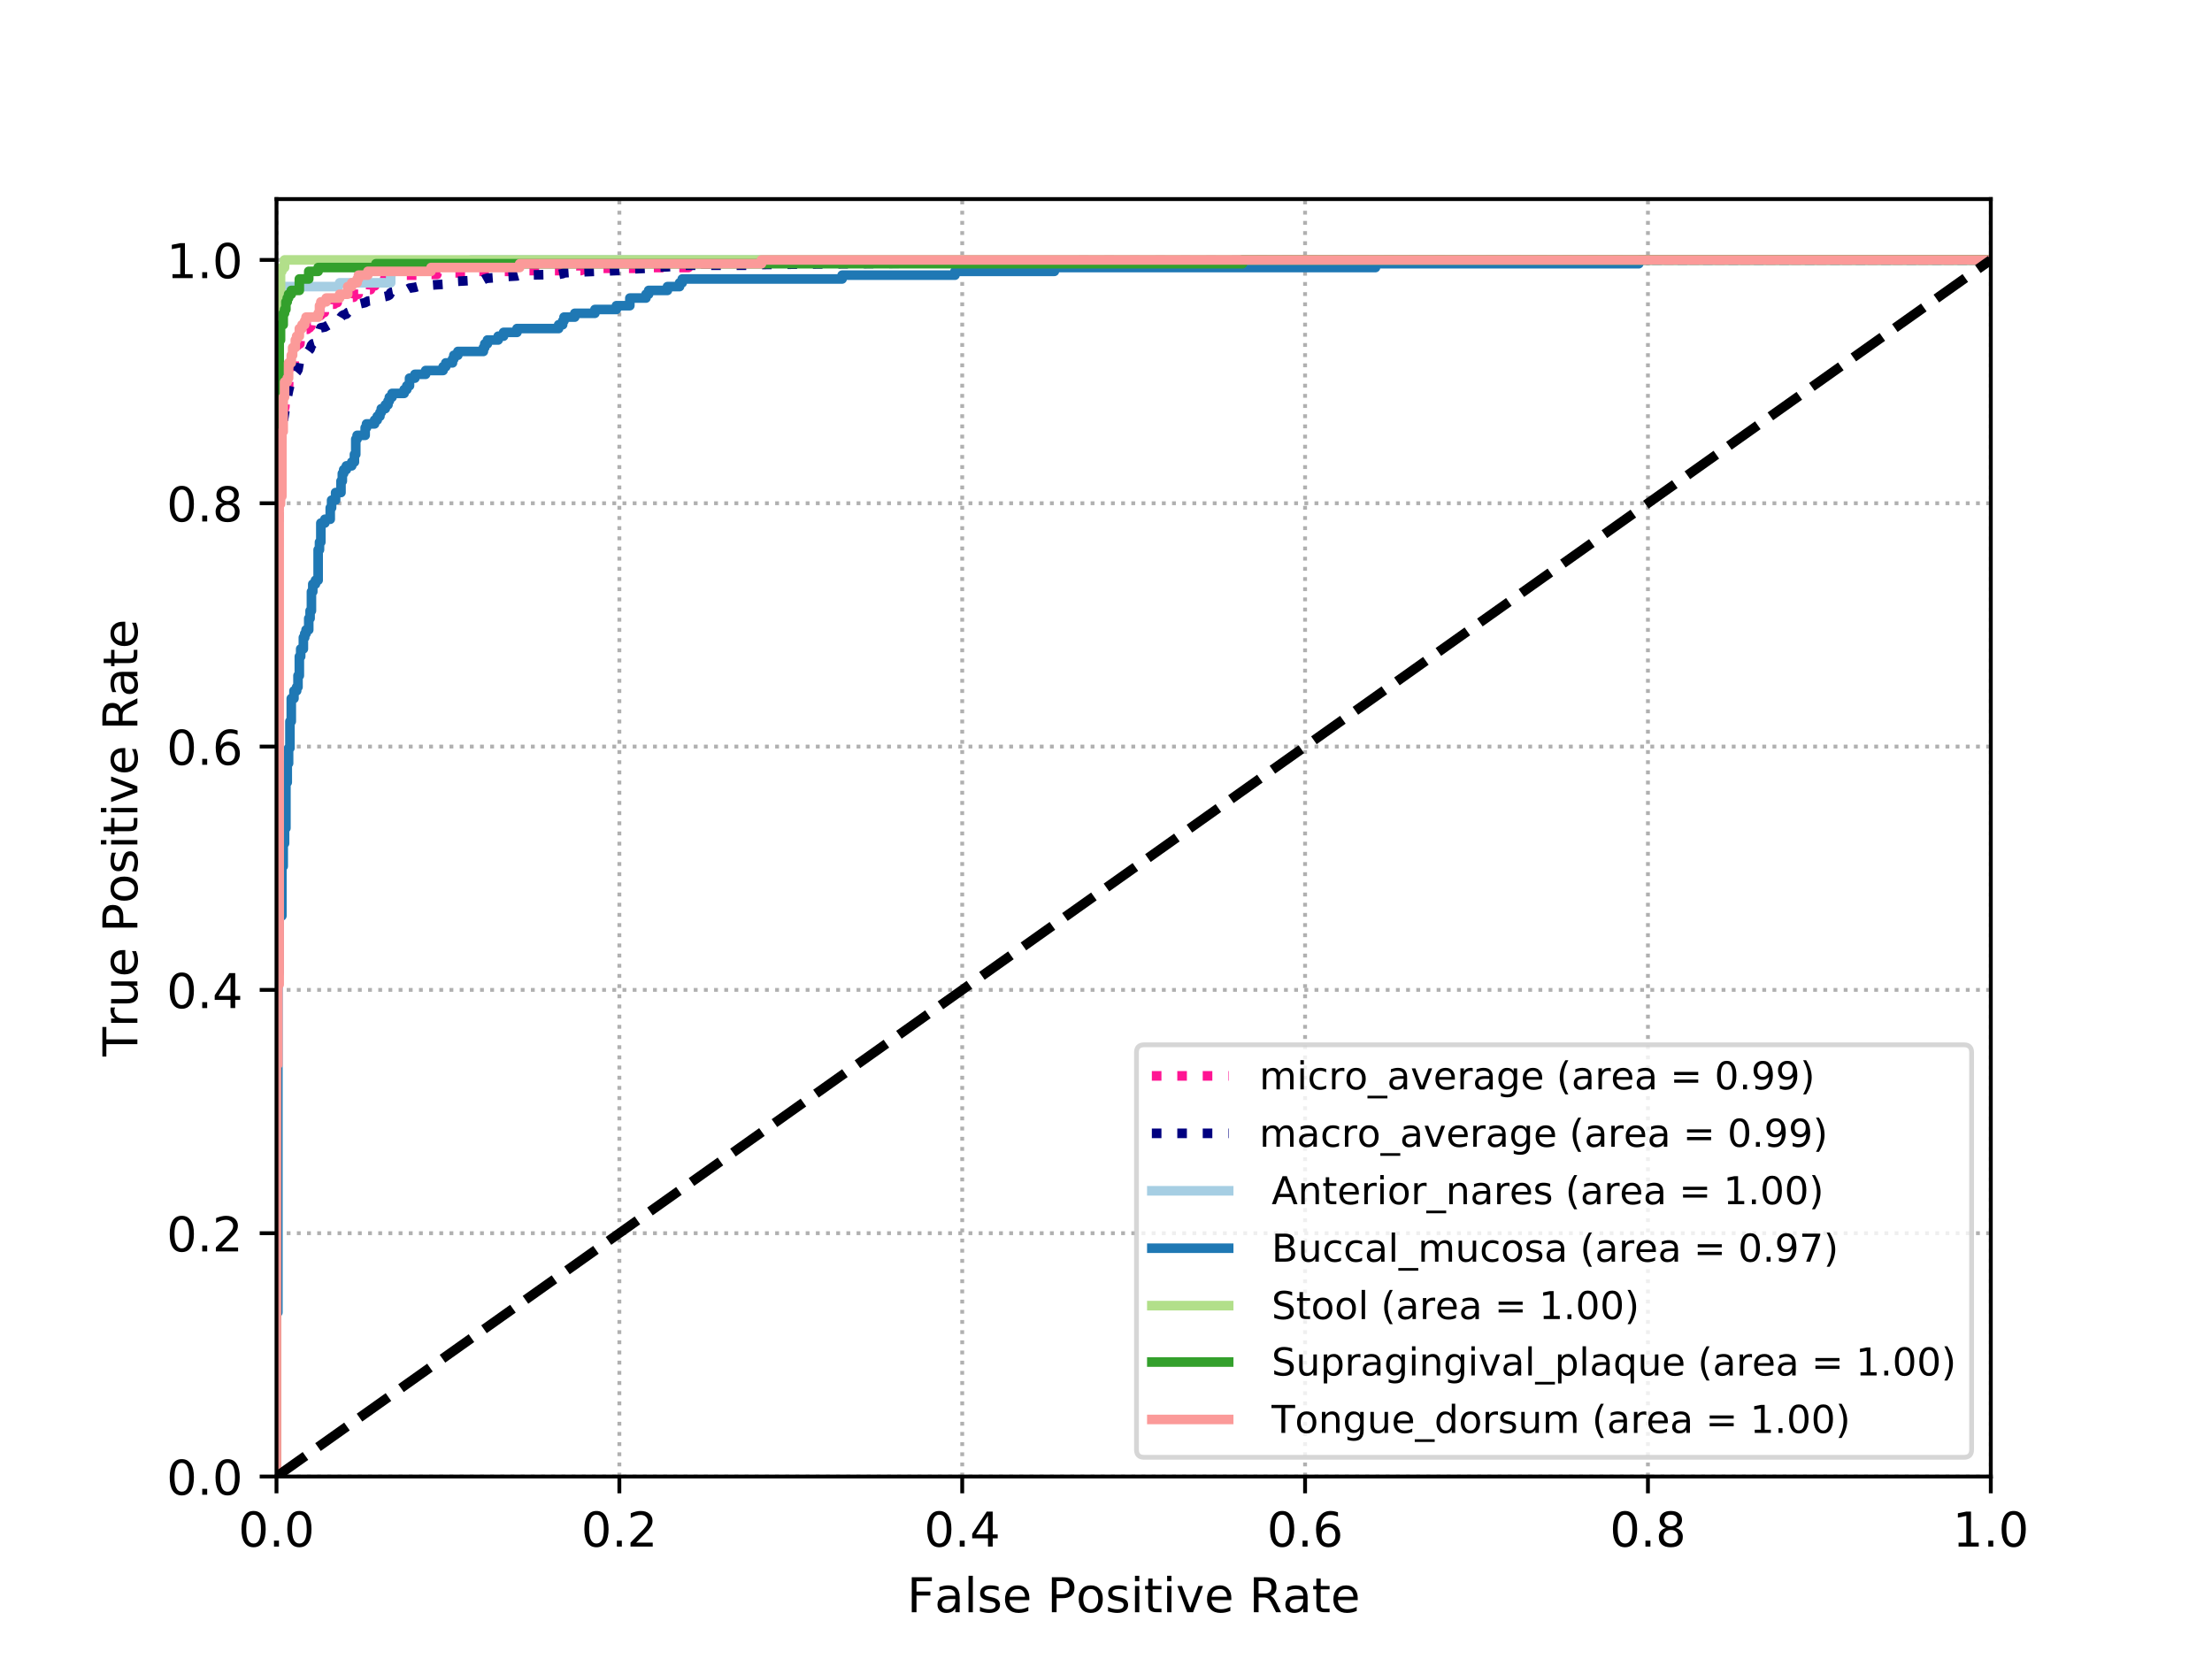 <?xml version="1.0" encoding="utf-8" standalone="no"?>
<!DOCTYPE svg PUBLIC "-//W3C//DTD SVG 1.1//EN"
  "http://www.w3.org/Graphics/SVG/1.1/DTD/svg11.dtd">
<!-- Created with matplotlib (https://matplotlib.org/) -->
<svg height="345.6pt" version="1.1" viewBox="0 0 460.8 345.6" width="460.8pt" xmlns="http://www.w3.org/2000/svg" xmlns:xlink="http://www.w3.org/1999/xlink">
 <defs>
  <style type="text/css">
*{stroke-linecap:butt;stroke-linejoin:round;}
  </style>
 </defs>
 <g id="figure_1">
  <g id="patch_1">
   <path d="M 0 345.6 
L 460.8 345.6 
L 460.8 0 
L 0 0 
z
" style="fill:#ffffff;"/>
  </g>
  <g id="axes_1">
   <g id="patch_2">
    <path d="M 57.6 307.584 
L 414.72 307.584 
L 414.72 41.472 
L 57.6 41.472 
z
" style="fill:#ffffff;"/>
   </g>
   <g id="matplotlib.axis_1">
    <g id="xtick_1">
     <g id="line2d_1">
      <path clip-path="url(#p0290d03930)" d="M 57.6 307.584 
L 57.6 41.472 
" style="fill:none;stroke:#b0b0b0;stroke-dasharray:0.8,1.32;stroke-dashoffset:0;stroke-width:0.8;"/>
     </g>
     <g id="line2d_2">
      <defs>
       <path d="M 0 0 
L 0 3.5 
" id="m1c16e798f4" style="stroke:#000000;stroke-width:0.8;"/>
      </defs>
      <g>
       <use style="stroke:#000000;stroke-width:0.8;" x="57.6" xlink:href="#m1c16e798f4" y="307.584"/>
      </g>
     </g>
     <g id="text_1">
      <!-- 0.0 -->
      <defs>
       <path d="M 31.781 66.406 
Q 24.172 66.406 20.328 58.906 
Q 16.5 51.422 16.5 36.375 
Q 16.5 21.391 20.328 13.891 
Q 24.172 6.391 31.781 6.391 
Q 39.453 6.391 43.281 13.891 
Q 47.125 21.391 47.125 36.375 
Q 47.125 51.422 43.281 58.906 
Q 39.453 66.406 31.781 66.406 
z
M 31.781 74.219 
Q 44.047 74.219 50.516 64.516 
Q 56.984 54.828 56.984 36.375 
Q 56.984 17.969 50.516 8.266 
Q 44.047 -1.422 31.781 -1.422 
Q 19.531 -1.422 13.062 8.266 
Q 6.594 17.969 6.594 36.375 
Q 6.594 54.828 13.062 64.516 
Q 19.531 74.219 31.781 74.219 
z
" id="DejaVuSans-48"/>
       <path d="M 10.688 12.406 
L 21 12.406 
L 21 0 
L 10.688 0 
z
" id="DejaVuSans-46"/>
      </defs>
      <g transform="translate(49.648 322.182)scale(0.1 -0.1)">
       <use xlink:href="#DejaVuSans-48"/>
       <use x="63.623" xlink:href="#DejaVuSans-46"/>
       <use x="95.41" xlink:href="#DejaVuSans-48"/>
      </g>
     </g>
    </g>
    <g id="xtick_2">
     <g id="line2d_3">
      <path clip-path="url(#p0290d03930)" d="M 129.024 307.584 
L 129.024 41.472 
" style="fill:none;stroke:#b0b0b0;stroke-dasharray:0.8,1.32;stroke-dashoffset:0;stroke-width:0.8;"/>
     </g>
     <g id="line2d_4">
      <g>
       <use style="stroke:#000000;stroke-width:0.8;" x="129.024" xlink:href="#m1c16e798f4" y="307.584"/>
      </g>
     </g>
     <g id="text_2">
      <!-- 0.2 -->
      <defs>
       <path d="M 19.188 8.297 
L 53.609 8.297 
L 53.609 0 
L 7.328 0 
L 7.328 8.297 
Q 12.938 14.109 22.625 23.891 
Q 32.328 33.688 34.812 36.531 
Q 39.547 41.844 41.422 45.531 
Q 43.312 49.219 43.312 52.781 
Q 43.312 58.594 39.234 62.25 
Q 35.156 65.922 28.609 65.922 
Q 23.969 65.922 18.812 64.312 
Q 13.672 62.703 7.812 59.422 
L 7.812 69.391 
Q 13.766 71.781 18.938 73 
Q 24.125 74.219 28.422 74.219 
Q 39.75 74.219 46.484 68.547 
Q 53.219 62.891 53.219 53.422 
Q 53.219 48.922 51.531 44.891 
Q 49.859 40.875 45.406 35.406 
Q 44.188 33.984 37.641 27.219 
Q 31.109 20.453 19.188 8.297 
z
" id="DejaVuSans-50"/>
      </defs>
      <g transform="translate(121.072 322.182)scale(0.1 -0.1)">
       <use xlink:href="#DejaVuSans-48"/>
       <use x="63.623" xlink:href="#DejaVuSans-46"/>
       <use x="95.41" xlink:href="#DejaVuSans-50"/>
      </g>
     </g>
    </g>
    <g id="xtick_3">
     <g id="line2d_5">
      <path clip-path="url(#p0290d03930)" d="M 200.448 307.584 
L 200.448 41.472 
" style="fill:none;stroke:#b0b0b0;stroke-dasharray:0.8,1.32;stroke-dashoffset:0;stroke-width:0.8;"/>
     </g>
     <g id="line2d_6">
      <g>
       <use style="stroke:#000000;stroke-width:0.8;" x="200.448" xlink:href="#m1c16e798f4" y="307.584"/>
      </g>
     </g>
     <g id="text_3">
      <!-- 0.4 -->
      <defs>
       <path d="M 37.797 64.312 
L 12.891 25.391 
L 37.797 25.391 
z
M 35.203 72.906 
L 47.609 72.906 
L 47.609 25.391 
L 58.016 25.391 
L 58.016 17.188 
L 47.609 17.188 
L 47.609 0 
L 37.797 0 
L 37.797 17.188 
L 4.891 17.188 
L 4.891 26.703 
z
" id="DejaVuSans-52"/>
      </defs>
      <g transform="translate(192.496 322.182)scale(0.1 -0.1)">
       <use xlink:href="#DejaVuSans-48"/>
       <use x="63.623" xlink:href="#DejaVuSans-46"/>
       <use x="95.41" xlink:href="#DejaVuSans-52"/>
      </g>
     </g>
    </g>
    <g id="xtick_4">
     <g id="line2d_7">
      <path clip-path="url(#p0290d03930)" d="M 271.872 307.584 
L 271.872 41.472 
" style="fill:none;stroke:#b0b0b0;stroke-dasharray:0.8,1.32;stroke-dashoffset:0;stroke-width:0.8;"/>
     </g>
     <g id="line2d_8">
      <g>
       <use style="stroke:#000000;stroke-width:0.8;" x="271.872" xlink:href="#m1c16e798f4" y="307.584"/>
      </g>
     </g>
     <g id="text_4">
      <!-- 0.6 -->
      <defs>
       <path d="M 33.016 40.375 
Q 26.375 40.375 22.484 35.828 
Q 18.609 31.297 18.609 23.391 
Q 18.609 15.531 22.484 10.953 
Q 26.375 6.391 33.016 6.391 
Q 39.656 6.391 43.531 10.953 
Q 47.406 15.531 47.406 23.391 
Q 47.406 31.297 43.531 35.828 
Q 39.656 40.375 33.016 40.375 
z
M 52.594 71.297 
L 52.594 62.312 
Q 48.875 64.062 45.094 64.984 
Q 41.312 65.922 37.594 65.922 
Q 27.828 65.922 22.672 59.328 
Q 17.531 52.734 16.797 39.406 
Q 19.672 43.656 24.016 45.922 
Q 28.375 48.188 33.594 48.188 
Q 44.578 48.188 50.953 41.516 
Q 57.328 34.859 57.328 23.391 
Q 57.328 12.156 50.688 5.359 
Q 44.047 -1.422 33.016 -1.422 
Q 20.359 -1.422 13.672 8.266 
Q 6.984 17.969 6.984 36.375 
Q 6.984 53.656 15.188 63.938 
Q 23.391 74.219 37.203 74.219 
Q 40.922 74.219 44.703 73.484 
Q 48.484 72.75 52.594 71.297 
z
" id="DejaVuSans-54"/>
      </defs>
      <g transform="translate(263.92 322.182)scale(0.1 -0.1)">
       <use xlink:href="#DejaVuSans-48"/>
       <use x="63.623" xlink:href="#DejaVuSans-46"/>
       <use x="95.41" xlink:href="#DejaVuSans-54"/>
      </g>
     </g>
    </g>
    <g id="xtick_5">
     <g id="line2d_9">
      <path clip-path="url(#p0290d03930)" d="M 343.296 307.584 
L 343.296 41.472 
" style="fill:none;stroke:#b0b0b0;stroke-dasharray:0.8,1.32;stroke-dashoffset:0;stroke-width:0.8;"/>
     </g>
     <g id="line2d_10">
      <g>
       <use style="stroke:#000000;stroke-width:0.8;" x="343.296" xlink:href="#m1c16e798f4" y="307.584"/>
      </g>
     </g>
     <g id="text_5">
      <!-- 0.8 -->
      <defs>
       <path d="M 31.781 34.625 
Q 24.75 34.625 20.719 30.859 
Q 16.703 27.094 16.703 20.516 
Q 16.703 13.922 20.719 10.156 
Q 24.75 6.391 31.781 6.391 
Q 38.812 6.391 42.859 10.172 
Q 46.922 13.969 46.922 20.516 
Q 46.922 27.094 42.891 30.859 
Q 38.875 34.625 31.781 34.625 
z
M 21.922 38.812 
Q 15.578 40.375 12.031 44.719 
Q 8.5 49.078 8.5 55.328 
Q 8.5 64.062 14.719 69.141 
Q 20.953 74.219 31.781 74.219 
Q 42.672 74.219 48.875 69.141 
Q 55.078 64.062 55.078 55.328 
Q 55.078 49.078 51.531 44.719 
Q 48 40.375 41.703 38.812 
Q 48.828 37.156 52.797 32.312 
Q 56.781 27.484 56.781 20.516 
Q 56.781 9.906 50.312 4.234 
Q 43.844 -1.422 31.781 -1.422 
Q 19.734 -1.422 13.25 4.234 
Q 6.781 9.906 6.781 20.516 
Q 6.781 27.484 10.781 32.312 
Q 14.797 37.156 21.922 38.812 
z
M 18.312 54.391 
Q 18.312 48.734 21.844 45.562 
Q 25.391 42.391 31.781 42.391 
Q 38.141 42.391 41.719 45.562 
Q 45.312 48.734 45.312 54.391 
Q 45.312 60.062 41.719 63.234 
Q 38.141 66.406 31.781 66.406 
Q 25.391 66.406 21.844 63.234 
Q 18.312 60.062 18.312 54.391 
z
" id="DejaVuSans-56"/>
      </defs>
      <g transform="translate(335.344 322.182)scale(0.1 -0.1)">
       <use xlink:href="#DejaVuSans-48"/>
       <use x="63.623" xlink:href="#DejaVuSans-46"/>
       <use x="95.41" xlink:href="#DejaVuSans-56"/>
      </g>
     </g>
    </g>
    <g id="xtick_6">
     <g id="line2d_11">
      <path clip-path="url(#p0290d03930)" d="M 414.72 307.584 
L 414.72 41.472 
" style="fill:none;stroke:#b0b0b0;stroke-dasharray:0.8,1.32;stroke-dashoffset:0;stroke-width:0.8;"/>
     </g>
     <g id="line2d_12">
      <g>
       <use style="stroke:#000000;stroke-width:0.8;" x="414.72" xlink:href="#m1c16e798f4" y="307.584"/>
      </g>
     </g>
     <g id="text_6">
      <!-- 1.0 -->
      <defs>
       <path d="M 12.406 8.297 
L 28.516 8.297 
L 28.516 63.922 
L 10.984 60.406 
L 10.984 69.391 
L 28.422 72.906 
L 38.281 72.906 
L 38.281 8.297 
L 54.391 8.297 
L 54.391 0 
L 12.406 0 
z
" id="DejaVuSans-49"/>
      </defs>
      <g transform="translate(406.768 322.182)scale(0.1 -0.1)">
       <use xlink:href="#DejaVuSans-49"/>
       <use x="63.623" xlink:href="#DejaVuSans-46"/>
       <use x="95.41" xlink:href="#DejaVuSans-48"/>
      </g>
     </g>
    </g>
    <g id="text_7">
     <!-- False Positive Rate -->
     <defs>
      <path d="M 9.812 72.906 
L 51.703 72.906 
L 51.703 64.594 
L 19.672 64.594 
L 19.672 43.109 
L 48.578 43.109 
L 48.578 34.812 
L 19.672 34.812 
L 19.672 0 
L 9.812 0 
z
" id="DejaVuSans-70"/>
      <path d="M 34.281 27.484 
Q 23.391 27.484 19.188 25 
Q 14.984 22.516 14.984 16.5 
Q 14.984 11.719 18.141 8.906 
Q 21.297 6.109 26.703 6.109 
Q 34.188 6.109 38.703 11.406 
Q 43.219 16.703 43.219 25.484 
L 43.219 27.484 
z
M 52.203 31.203 
L 52.203 0 
L 43.219 0 
L 43.219 8.297 
Q 40.141 3.328 35.547 0.953 
Q 30.953 -1.422 24.312 -1.422 
Q 15.922 -1.422 10.953 3.297 
Q 6 8.016 6 15.922 
Q 6 25.141 12.172 29.828 
Q 18.359 34.516 30.609 34.516 
L 43.219 34.516 
L 43.219 35.406 
Q 43.219 41.609 39.141 45 
Q 35.062 48.391 27.688 48.391 
Q 23 48.391 18.547 47.266 
Q 14.109 46.141 10.016 43.891 
L 10.016 52.203 
Q 14.938 54.109 19.578 55.047 
Q 24.219 56 28.609 56 
Q 40.484 56 46.344 49.844 
Q 52.203 43.703 52.203 31.203 
z
" id="DejaVuSans-97"/>
      <path d="M 9.422 75.984 
L 18.406 75.984 
L 18.406 0 
L 9.422 0 
z
" id="DejaVuSans-108"/>
      <path d="M 44.281 53.078 
L 44.281 44.578 
Q 40.484 46.531 36.375 47.5 
Q 32.281 48.484 27.875 48.484 
Q 21.188 48.484 17.844 46.438 
Q 14.5 44.391 14.5 40.281 
Q 14.5 37.156 16.891 35.375 
Q 19.281 33.594 26.516 31.984 
L 29.594 31.297 
Q 39.156 29.25 43.188 25.516 
Q 47.219 21.781 47.219 15.094 
Q 47.219 7.469 41.188 3.016 
Q 35.156 -1.422 24.609 -1.422 
Q 20.219 -1.422 15.453 -0.562 
Q 10.688 0.297 5.422 2 
L 5.422 11.281 
Q 10.406 8.688 15.234 7.391 
Q 20.062 6.109 24.812 6.109 
Q 31.156 6.109 34.562 8.281 
Q 37.984 10.453 37.984 14.406 
Q 37.984 18.062 35.516 20.016 
Q 33.062 21.969 24.703 23.781 
L 21.578 24.516 
Q 13.234 26.266 9.516 29.906 
Q 5.812 33.547 5.812 39.891 
Q 5.812 47.609 11.281 51.797 
Q 16.75 56 26.812 56 
Q 31.781 56 36.172 55.266 
Q 40.578 54.547 44.281 53.078 
z
" id="DejaVuSans-115"/>
      <path d="M 56.203 29.594 
L 56.203 25.203 
L 14.891 25.203 
Q 15.484 15.922 20.484 11.062 
Q 25.484 6.203 34.422 6.203 
Q 39.594 6.203 44.453 7.469 
Q 49.312 8.734 54.109 11.281 
L 54.109 2.781 
Q 49.266 0.734 44.188 -0.344 
Q 39.109 -1.422 33.891 -1.422 
Q 20.797 -1.422 13.156 6.188 
Q 5.516 13.812 5.516 26.812 
Q 5.516 40.234 12.766 48.109 
Q 20.016 56 32.328 56 
Q 43.359 56 49.781 48.891 
Q 56.203 41.797 56.203 29.594 
z
M 47.219 32.234 
Q 47.125 39.594 43.094 43.984 
Q 39.062 48.391 32.422 48.391 
Q 24.906 48.391 20.391 44.141 
Q 15.875 39.891 15.188 32.172 
z
" id="DejaVuSans-101"/>
      <path id="DejaVuSans-32"/>
      <path d="M 19.672 64.797 
L 19.672 37.406 
L 32.078 37.406 
Q 38.969 37.406 42.719 40.969 
Q 46.484 44.531 46.484 51.125 
Q 46.484 57.672 42.719 61.234 
Q 38.969 64.797 32.078 64.797 
z
M 9.812 72.906 
L 32.078 72.906 
Q 44.344 72.906 50.609 67.359 
Q 56.891 61.812 56.891 51.125 
Q 56.891 40.328 50.609 34.812 
Q 44.344 29.297 32.078 29.297 
L 19.672 29.297 
L 19.672 0 
L 9.812 0 
z
" id="DejaVuSans-80"/>
      <path d="M 30.609 48.391 
Q 23.391 48.391 19.188 42.75 
Q 14.984 37.109 14.984 27.297 
Q 14.984 17.484 19.156 11.844 
Q 23.344 6.203 30.609 6.203 
Q 37.797 6.203 41.984 11.859 
Q 46.188 17.531 46.188 27.297 
Q 46.188 37.016 41.984 42.703 
Q 37.797 48.391 30.609 48.391 
z
M 30.609 56 
Q 42.328 56 49.016 48.375 
Q 55.719 40.766 55.719 27.297 
Q 55.719 13.875 49.016 6.219 
Q 42.328 -1.422 30.609 -1.422 
Q 18.844 -1.422 12.172 6.219 
Q 5.516 13.875 5.516 27.297 
Q 5.516 40.766 12.172 48.375 
Q 18.844 56 30.609 56 
z
" id="DejaVuSans-111"/>
      <path d="M 9.422 54.688 
L 18.406 54.688 
L 18.406 0 
L 9.422 0 
z
M 9.422 75.984 
L 18.406 75.984 
L 18.406 64.594 
L 9.422 64.594 
z
" id="DejaVuSans-105"/>
      <path d="M 18.312 70.219 
L 18.312 54.688 
L 36.812 54.688 
L 36.812 47.703 
L 18.312 47.703 
L 18.312 18.016 
Q 18.312 11.328 20.141 9.422 
Q 21.969 7.516 27.594 7.516 
L 36.812 7.516 
L 36.812 0 
L 27.594 0 
Q 17.188 0 13.234 3.875 
Q 9.281 7.766 9.281 18.016 
L 9.281 47.703 
L 2.688 47.703 
L 2.688 54.688 
L 9.281 54.688 
L 9.281 70.219 
z
" id="DejaVuSans-116"/>
      <path d="M 2.984 54.688 
L 12.5 54.688 
L 29.594 8.797 
L 46.688 54.688 
L 56.203 54.688 
L 35.688 0 
L 23.484 0 
z
" id="DejaVuSans-118"/>
      <path d="M 44.391 34.188 
Q 47.562 33.109 50.562 29.594 
Q 53.562 26.078 56.594 19.922 
L 66.609 0 
L 56 0 
L 46.688 18.703 
Q 43.062 26.031 39.672 28.422 
Q 36.281 30.812 30.422 30.812 
L 19.672 30.812 
L 19.672 0 
L 9.812 0 
L 9.812 72.906 
L 32.078 72.906 
Q 44.578 72.906 50.734 67.672 
Q 56.891 62.453 56.891 51.906 
Q 56.891 45.016 53.688 40.469 
Q 50.484 35.938 44.391 34.188 
z
M 19.672 64.797 
L 19.672 38.922 
L 32.078 38.922 
Q 39.203 38.922 42.844 42.219 
Q 46.484 45.516 46.484 51.906 
Q 46.484 58.297 42.844 61.547 
Q 39.203 64.797 32.078 64.797 
z
" id="DejaVuSans-82"/>
     </defs>
     <g transform="translate(188.955 335.861)scale(0.1 -0.1)">
      <use xlink:href="#DejaVuSans-70"/>
      <use x="57.379" xlink:href="#DejaVuSans-97"/>
      <use x="118.658" xlink:href="#DejaVuSans-108"/>
      <use x="146.441" xlink:href="#DejaVuSans-115"/>
      <use x="198.541" xlink:href="#DejaVuSans-101"/>
      <use x="260.064" xlink:href="#DejaVuSans-32"/>
      <use x="291.852" xlink:href="#DejaVuSans-80"/>
      <use x="352.107" xlink:href="#DejaVuSans-111"/>
      <use x="413.289" xlink:href="#DejaVuSans-115"/>
      <use x="465.389" xlink:href="#DejaVuSans-105"/>
      <use x="493.172" xlink:href="#DejaVuSans-116"/>
      <use x="532.381" xlink:href="#DejaVuSans-105"/>
      <use x="560.164" xlink:href="#DejaVuSans-118"/>
      <use x="619.344" xlink:href="#DejaVuSans-101"/>
      <use x="680.867" xlink:href="#DejaVuSans-32"/>
      <use x="712.654" xlink:href="#DejaVuSans-82"/>
      <use x="782.105" xlink:href="#DejaVuSans-97"/>
      <use x="843.385" xlink:href="#DejaVuSans-116"/>
      <use x="882.594" xlink:href="#DejaVuSans-101"/>
     </g>
    </g>
   </g>
   <g id="matplotlib.axis_2">
    <g id="ytick_1">
     <g id="line2d_13">
      <path clip-path="url(#p0290d03930)" d="M 57.6 307.584 
L 414.72 307.584 
" style="fill:none;stroke:#b0b0b0;stroke-dasharray:0.8,1.32;stroke-dashoffset:0;stroke-width:0.8;"/>
     </g>
     <g id="line2d_14">
      <defs>
       <path d="M 0 0 
L -3.5 0 
" id="m60e9946ecb" style="stroke:#000000;stroke-width:0.8;"/>
      </defs>
      <g>
       <use style="stroke:#000000;stroke-width:0.8;" x="57.6" xlink:href="#m60e9946ecb" y="307.584"/>
      </g>
     </g>
     <g id="text_8">
      <!-- 0.0 -->
      <g transform="translate(34.697 311.383)scale(0.1 -0.1)">
       <use xlink:href="#DejaVuSans-48"/>
       <use x="63.623" xlink:href="#DejaVuSans-46"/>
       <use x="95.41" xlink:href="#DejaVuSans-48"/>
      </g>
     </g>
    </g>
    <g id="ytick_2">
     <g id="line2d_15">
      <path clip-path="url(#p0290d03930)" d="M 57.6 256.896 
L 414.72 256.896 
" style="fill:none;stroke:#b0b0b0;stroke-dasharray:0.8,1.32;stroke-dashoffset:0;stroke-width:0.8;"/>
     </g>
     <g id="line2d_16">
      <g>
       <use style="stroke:#000000;stroke-width:0.8;" x="57.6" xlink:href="#m60e9946ecb" y="256.896"/>
      </g>
     </g>
     <g id="text_9">
      <!-- 0.2 -->
      <g transform="translate(34.697 260.695)scale(0.1 -0.1)">
       <use xlink:href="#DejaVuSans-48"/>
       <use x="63.623" xlink:href="#DejaVuSans-46"/>
       <use x="95.41" xlink:href="#DejaVuSans-50"/>
      </g>
     </g>
    </g>
    <g id="ytick_3">
     <g id="line2d_17">
      <path clip-path="url(#p0290d03930)" d="M 57.6 206.208 
L 414.72 206.208 
" style="fill:none;stroke:#b0b0b0;stroke-dasharray:0.8,1.32;stroke-dashoffset:0;stroke-width:0.8;"/>
     </g>
     <g id="line2d_18">
      <g>
       <use style="stroke:#000000;stroke-width:0.8;" x="57.6" xlink:href="#m60e9946ecb" y="206.208"/>
      </g>
     </g>
     <g id="text_10">
      <!-- 0.4 -->
      <g transform="translate(34.697 210.007)scale(0.1 -0.1)">
       <use xlink:href="#DejaVuSans-48"/>
       <use x="63.623" xlink:href="#DejaVuSans-46"/>
       <use x="95.41" xlink:href="#DejaVuSans-52"/>
      </g>
     </g>
    </g>
    <g id="ytick_4">
     <g id="line2d_19">
      <path clip-path="url(#p0290d03930)" d="M 57.6 155.52 
L 414.72 155.52 
" style="fill:none;stroke:#b0b0b0;stroke-dasharray:0.8,1.32;stroke-dashoffset:0;stroke-width:0.8;"/>
     </g>
     <g id="line2d_20">
      <g>
       <use style="stroke:#000000;stroke-width:0.8;" x="57.6" xlink:href="#m60e9946ecb" y="155.52"/>
      </g>
     </g>
     <g id="text_11">
      <!-- 0.6 -->
      <g transform="translate(34.697 159.319)scale(0.1 -0.1)">
       <use xlink:href="#DejaVuSans-48"/>
       <use x="63.623" xlink:href="#DejaVuSans-46"/>
       <use x="95.41" xlink:href="#DejaVuSans-54"/>
      </g>
     </g>
    </g>
    <g id="ytick_5">
     <g id="line2d_21">
      <path clip-path="url(#p0290d03930)" d="M 57.6 104.832 
L 414.72 104.832 
" style="fill:none;stroke:#b0b0b0;stroke-dasharray:0.8,1.32;stroke-dashoffset:0;stroke-width:0.8;"/>
     </g>
     <g id="line2d_22">
      <g>
       <use style="stroke:#000000;stroke-width:0.8;" x="57.6" xlink:href="#m60e9946ecb" y="104.832"/>
      </g>
     </g>
     <g id="text_12">
      <!-- 0.8 -->
      <g transform="translate(34.697 108.631)scale(0.1 -0.1)">
       <use xlink:href="#DejaVuSans-48"/>
       <use x="63.623" xlink:href="#DejaVuSans-46"/>
       <use x="95.41" xlink:href="#DejaVuSans-56"/>
      </g>
     </g>
    </g>
    <g id="ytick_6">
     <g id="line2d_23">
      <path clip-path="url(#p0290d03930)" d="M 57.6 54.144 
L 414.72 54.144 
" style="fill:none;stroke:#b0b0b0;stroke-dasharray:0.8,1.32;stroke-dashoffset:0;stroke-width:0.8;"/>
     </g>
     <g id="line2d_24">
      <g>
       <use style="stroke:#000000;stroke-width:0.8;" x="57.6" xlink:href="#m60e9946ecb" y="54.144"/>
      </g>
     </g>
     <g id="text_13">
      <!-- 1.0 -->
      <g transform="translate(34.697 57.943)scale(0.1 -0.1)">
       <use xlink:href="#DejaVuSans-49"/>
       <use x="63.623" xlink:href="#DejaVuSans-46"/>
       <use x="95.41" xlink:href="#DejaVuSans-48"/>
      </g>
     </g>
    </g>
    <g id="text_14">
     <!-- True Positive Rate -->
     <defs>
      <path d="M -0.297 72.906 
L 61.375 72.906 
L 61.375 64.594 
L 35.5 64.594 
L 35.5 0 
L 25.594 0 
L 25.594 64.594 
L -0.297 64.594 
z
" id="DejaVuSans-84"/>
      <path d="M 41.109 46.297 
Q 39.594 47.172 37.812 47.578 
Q 36.031 48 33.891 48 
Q 26.266 48 22.188 43.047 
Q 18.109 38.094 18.109 28.812 
L 18.109 0 
L 9.078 0 
L 9.078 54.688 
L 18.109 54.688 
L 18.109 46.188 
Q 20.953 51.172 25.484 53.578 
Q 30.031 56 36.531 56 
Q 37.453 56 38.578 55.875 
Q 39.703 55.766 41.062 55.516 
z
" id="DejaVuSans-114"/>
      <path d="M 8.5 21.578 
L 8.5 54.688 
L 17.484 54.688 
L 17.484 21.922 
Q 17.484 14.156 20.5 10.266 
Q 23.531 6.391 29.594 6.391 
Q 36.859 6.391 41.078 11.031 
Q 45.312 15.672 45.312 23.688 
L 45.312 54.688 
L 54.297 54.688 
L 54.297 0 
L 45.312 0 
L 45.312 8.406 
Q 42.047 3.422 37.719 1 
Q 33.406 -1.422 27.688 -1.422 
Q 18.266 -1.422 13.375 4.438 
Q 8.5 10.297 8.5 21.578 
z
M 31.109 56 
z
" id="DejaVuSans-117"/>
     </defs>
     <g transform="translate(28.617 220.074)rotate(-90)scale(0.1 -0.1)">
      <use xlink:href="#DejaVuSans-84"/>
      <use x="60.865" xlink:href="#DejaVuSans-114"/>
      <use x="101.979" xlink:href="#DejaVuSans-117"/>
      <use x="165.357" xlink:href="#DejaVuSans-101"/>
      <use x="226.881" xlink:href="#DejaVuSans-32"/>
      <use x="258.668" xlink:href="#DejaVuSans-80"/>
      <use x="318.924" xlink:href="#DejaVuSans-111"/>
      <use x="380.105" xlink:href="#DejaVuSans-115"/>
      <use x="432.205" xlink:href="#DejaVuSans-105"/>
      <use x="459.988" xlink:href="#DejaVuSans-116"/>
      <use x="499.197" xlink:href="#DejaVuSans-105"/>
      <use x="526.98" xlink:href="#DejaVuSans-118"/>
      <use x="586.16" xlink:href="#DejaVuSans-101"/>
      <use x="647.684" xlink:href="#DejaVuSans-32"/>
      <use x="679.471" xlink:href="#DejaVuSans-82"/>
      <use x="748.922" xlink:href="#DejaVuSans-97"/>
      <use x="810.201" xlink:href="#DejaVuSans-116"/>
      <use x="849.41" xlink:href="#DejaVuSans-101"/>
     </g>
    </g>
   </g>
   <g id="line2d_25">
    <path clip-path="url(#p0290d03930)" d="M 57.6 307.584 
L 57.656 179.99 
L 57.712 179.99 
L 57.768 113.095 
L 57.824 113.095 
L 57.88 109.122 
L 57.936 109.122 
L 57.992 108.328 
L 58.048 108.328 
L 58.048 103.561 
L 58.16 103.561 
L 58.216 98.476 
L 58.272 98.476 
L 58.272 97.841 
L 58.384 97.841 
L 58.44 94.345 
L 58.496 94.345 
L 58.552 92.279 
L 58.608 92.279 
L 58.664 88.466 
L 58.719 88.466 
L 58.719 87.671 
L 58.831 87.671 
L 58.831 87.353 
L 58.999 87.353 
L 58.999 87.194 
L 59.111 87.194 
L 59.167 85.288 
L 59.223 85.288 
L 59.223 84.811 
L 59.335 84.811 
L 59.391 83.858 
L 59.447 83.858 
L 59.447 83.54 
L 59.615 83.54 
L 59.671 82.745 
L 59.727 82.745 
L 59.783 81.315 
L 59.895 81.315 
L 59.895 80.839 
L 60.007 80.839 
L 60.007 80.68 
L 60.119 80.68 
L 60.175 78.455 
L 60.231 78.455 
L 60.231 77.502 
L 60.399 77.502 
L 60.455 77.184 
L 60.735 77.184 
L 60.791 76.39 
L 60.847 76.39 
L 60.847 76.072 
L 61.07 76.072 
L 61.07 75.595 
L 61.294 75.595 
L 61.35 74.324 
L 61.406 74.324 
L 61.462 73.688 
L 61.574 73.688 
L 61.574 73.529 
L 61.798 73.529 
L 61.798 73.053 
L 61.91 73.053 
L 61.966 71.94 
L 62.022 71.94 
L 62.022 71.782 
L 62.134 71.782 
L 62.134 71.623 
L 62.47 71.623 
L 62.526 70.987 
L 62.806 70.987 
L 62.862 70.669 
L 62.918 70.669 
L 62.918 70.351 
L 63.03 70.351 
L 63.03 70.193 
L 63.142 70.193 
L 63.197 69.716 
L 63.477 69.716 
L 63.477 69.398 
L 63.701 69.398 
L 63.757 68.921 
L 63.813 68.921 
L 63.869 68.604 
L 64.037 68.604 
L 64.037 68.445 
L 64.205 68.445 
L 64.205 68.286 
L 64.485 68.286 
L 64.485 68.127 
L 64.597 68.127 
L 64.597 67.968 
L 64.765 67.968 
L 64.821 67.491 
L 65.045 67.491 
L 65.045 67.332 
L 65.269 67.332 
L 65.269 67.174 
L 65.381 67.174 
L 65.381 67.015 
L 65.604 67.015 
L 65.66 66.697 
L 66.052 66.697 
L 66.052 66.538 
L 66.22 66.538 
L 66.22 66.379 
L 66.388 66.379 
L 66.444 66.061 
L 66.5 66.061 
L 66.556 65.743 
L 66.724 65.743 
L 66.724 65.585 
L 66.892 65.585 
L 66.892 65.426 
L 67.004 65.426 
L 67.004 65.267 
L 67.172 65.267 
L 67.172 65.108 
L 67.564 65.108 
L 67.564 64.949 
L 68.907 64.949 
L 68.963 64.472 
L 69.075 64.472 
L 69.131 63.678 
L 69.243 63.678 
L 69.243 63.519 
L 69.355 63.519 
L 69.355 63.36 
L 69.635 63.36 
L 69.635 63.201 
L 69.803 63.201 
L 69.803 63.042 
L 70.25 63.042 
L 70.25 62.883 
L 71.034 62.883 
L 71.034 62.724 
L 71.65 62.724 
L 71.65 62.407 
L 72.377 62.407 
L 72.377 62.248 
L 73.441 62.248 
L 73.497 61.93 
L 73.665 61.93 
L 73.721 61.453 
L 73.777 61.453 
L 73.777 61.294 
L 74.616 61.294 
L 74.616 61.135 
L 75.624 61.135 
L 75.624 60.977 
L 76.631 60.977 
L 76.631 60.659 
L 76.967 60.659 
L 77.023 60.341 
L 77.191 60.341 
L 77.247 59.705 
L 77.415 59.705 
L 77.415 59.546 
L 78.087 59.546 
L 78.087 59.388 
L 78.199 59.388 
L 78.199 59.229 
L 78.367 59.229 
L 78.367 59.07 
L 78.591 59.07 
L 78.591 58.911 
L 79.094 58.911 
L 79.094 58.752 
L 79.43 58.752 
L 79.43 58.593 
L 79.822 58.593 
L 79.878 58.275 
L 79.99 58.275 
L 79.99 58.116 
L 80.158 58.116 
L 80.158 57.958 
L 80.326 57.958 
L 80.326 57.64 
L 80.494 57.64 
L 80.494 57.481 
L 83.74 57.481 
L 83.74 57.322 
L 89.226 57.322 
L 89.226 57.163 
L 91.017 57.163 
L 91.017 57.004 
L 94.711 57.004 
L 94.711 56.845 
L 99.581 56.845 
L 99.581 56.527 
L 109.097 56.527 
L 109.097 56.369 
L 121.02 56.369 
L 121.02 56.21 
L 122.923 56.21 
L 122.923 56.051 
L 123.315 56.051 
L 123.315 55.892 
L 134.006 55.892 
L 134.062 55.733 
L 143.41 55.733 
L 143.41 55.574 
L 144.753 55.574 
L 144.753 55.097 
L 145.761 55.097 
L 145.761 54.938 
L 149.791 54.938 
L 149.791 54.78 
L 157.011 54.78 
L 157.011 54.621 
L 179.849 54.621 
L 179.905 54.462 
L 220.711 54.462 
L 220.711 54.303 
L 222.782 54.303 
L 222.782 54.144 
L 414.72 54.144 
L 414.72 54.144 
" style="fill:none;stroke:#ff1493;stroke-dasharray:2,3.3;stroke-dashoffset:0;stroke-width:2;"/>
   </g>
   <g id="line2d_26">
    <path clip-path="url(#p0290d03930)" d="M 57.6 145.827 
L 57.88 124.853 
L 58.16 97.682 
L 58.44 95.616 
L 58.719 90.69 
L 58.999 87.83 
L 59.279 86.082 
L 59.559 83.858 
L 59.839 82.745 
L 60.119 81.315 
L 60.399 80.203 
L 60.679 78.773 
L 60.958 78.455 
L 61.238 78.137 
L 61.518 77.82 
L 61.798 77.502 
L 62.078 77.025 
L 62.358 75.436 
L 62.638 75.118 
L 62.918 74.959 
L 63.197 74.483 
L 63.477 74.165 
L 63.757 73.847 
L 64.317 73.053 
L 64.597 72.735 
L 64.877 71.94 
L 65.157 71.623 
L 65.716 71.464 
L 66.276 69.875 
L 66.556 69.239 
L 66.836 68.286 
L 67.675 68.127 
L 67.955 67.968 
L 68.795 67.491 
L 69.075 67.174 
L 69.914 66.856 
L 70.474 66.856 
L 70.754 66.538 
L 71.034 66.061 
L 71.314 65.743 
L 71.594 65.585 
L 72.153 65.426 
L 72.433 65.108 
L 73.273 64.79 
L 73.833 64.472 
L 74.113 63.837 
L 74.392 63.519 
L 74.672 63.36 
L 76.072 63.042 
L 76.352 62.883 
L 76.631 62.724 
L 78.031 62.566 
L 78.311 62.407 
L 78.591 62.248 
L 79.15 62.089 
L 79.43 61.93 
L 80.27 61.771 
L 80.83 61.612 
L 81.109 61.453 
L 81.389 60.977 
L 81.669 60.818 
L 82.509 60.659 
L 84.188 60.5 
L 84.748 60.341 
L 85.308 60.023 
L 86.427 59.864 
L 86.987 59.705 
L 88.666 59.546 
L 89.786 59.388 
L 92.304 59.229 
L 92.864 59.07 
L 94.264 58.911 
L 94.543 58.752 
L 95.383 58.593 
L 98.182 58.434 
L 100.701 58.275 
L 100.981 58.116 
L 101.54 57.958 
L 103.779 57.799 
L 104.899 57.64 
L 107.698 57.481 
L 108.257 57.322 
L 116.374 57.163 
L 117.213 57.004 
L 117.493 56.845 
L 119.732 56.686 
L 123.93 56.527 
L 128.408 56.369 
L 131.207 56.051 
L 134.566 55.892 
L 135.125 55.733 
L 139.044 55.574 
L 141.562 55.415 
L 142.122 55.256 
L 147.72 55.256 
L 148.559 55.256 
L 157.235 55.256 
L 157.795 55.256 
L 158.635 55.097 
L 175.427 54.938 
L 198.937 54.78 
L 219.088 54.78 
L 219.647 54.621 
L 228.883 54.621 
L 229.723 54.621 
L 258.83 54.462 
L 286.537 54.303 
L 341.393 54.303 
L 341.673 54.144 
L 348.67 54.144 
L 349.509 54.144 
L 414.72 54.144 
" style="fill:none;stroke:#000080;stroke-dasharray:2,3.3;stroke-dashoffset:0;stroke-width:2;"/>
   </g>
   <g id="line2d_27">
    <path clip-path="url(#p0290d03930)" d="M 57.6 307.584 
L 57.6 306.79 
L 57.6 62.089 
L 57.88 62.089 
L 57.88 59.705 
L 70.474 59.705 
L 70.754 58.911 
L 81.389 58.911 
L 81.389 56.527 
L 82.509 56.527 
L 82.509 55.733 
L 86.987 55.733 
L 86.987 54.938 
L 98.182 54.938 
L 98.182 54.144 
L 414.72 54.144 
" style="fill:none;stroke:#a6cee3;stroke-linecap:square;stroke-width:2;"/>
   </g>
   <g id="line2d_28">
    <path clip-path="url(#p0290d03930)" d="M 57.6 307.584 
L 57.6 273.421 
L 57.88 273.421 
L 57.88 202.712 
L 58.16 202.712 
L 58.16 190.795 
L 58.719 190.795 
L 58.719 180.467 
L 58.999 180.467 
L 58.999 175.7 
L 59.279 175.7 
L 59.279 172.522 
L 59.559 172.522 
L 59.559 162.988 
L 59.839 162.988 
L 59.839 159.016 
L 60.119 159.016 
L 60.119 155.838 
L 60.399 155.838 
L 60.399 150.276 
L 60.679 150.276 
L 60.679 145.51 
L 61.238 145.51 
L 61.238 143.921 
L 61.798 143.921 
L 61.798 143.126 
L 62.078 143.126 
L 62.078 140.743 
L 62.358 140.743 
L 62.358 136.77 
L 62.638 136.77 
L 62.638 135.181 
L 63.197 135.181 
L 63.197 132.798 
L 63.477 132.798 
L 63.477 132.003 
L 63.757 132.003 
L 63.757 131.209 
L 64.317 131.209 
L 64.317 128.825 
L 64.597 128.825 
L 64.597 127.236 
L 64.877 127.236 
L 64.877 123.264 
L 65.157 123.264 
L 65.157 121.675 
L 65.716 121.675 
L 65.716 120.881 
L 66.276 120.881 
L 66.276 114.525 
L 66.556 114.525 
L 66.556 112.936 
L 66.836 112.936 
L 66.836 108.963 
L 67.675 108.963 
L 67.675 108.169 
L 68.795 108.169 
L 68.795 105.785 
L 69.075 105.785 
L 69.075 104.196 
L 69.914 104.196 
L 69.914 102.607 
L 71.034 102.607 
L 71.034 100.224 
L 71.314 100.224 
L 71.314 98.635 
L 71.594 98.635 
L 71.594 97.841 
L 72.153 97.841 
L 72.153 97.046 
L 73.273 97.046 
L 73.273 96.252 
L 73.833 96.252 
L 73.833 94.663 
L 74.113 94.663 
L 74.113 91.485 
L 74.392 91.485 
L 74.392 90.69 
L 76.072 90.69 
L 76.072 89.101 
L 76.352 89.101 
L 76.352 88.307 
L 78.031 88.307 
L 78.031 87.512 
L 78.591 87.512 
L 78.591 86.718 
L 79.15 86.718 
L 79.15 85.923 
L 79.43 85.923 
L 79.43 85.129 
L 80.27 85.129 
L 80.27 84.334 
L 80.83 84.334 
L 80.83 83.54 
L 81.109 83.54 
L 81.109 82.745 
L 81.669 82.745 
L 81.669 81.951 
L 84.188 81.951 
L 84.188 81.156 
L 84.748 81.156 
L 84.748 80.362 
L 85.308 80.362 
L 85.308 78.773 
L 86.427 78.773 
L 86.427 77.978 
L 88.666 77.978 
L 88.666 77.184 
L 92.304 77.184 
L 92.304 76.39 
L 92.864 76.39 
L 92.864 75.595 
L 94.264 75.595 
L 94.264 74.801 
L 94.543 74.801 
L 94.543 74.006 
L 95.383 74.006 
L 95.383 73.212 
L 100.701 73.212 
L 100.701 72.417 
L 100.981 72.417 
L 100.981 71.623 
L 101.54 71.623 
L 101.54 70.828 
L 103.779 70.828 
L 103.779 70.034 
L 104.899 70.034 
L 104.899 69.239 
L 107.698 69.239 
L 107.698 68.445 
L 116.374 68.445 
L 116.374 67.65 
L 117.213 67.65 
L 117.213 66.856 
L 117.493 66.856 
L 117.493 66.061 
L 119.732 66.061 
L 119.732 65.267 
L 123.93 65.267 
L 123.93 64.472 
L 128.408 64.472 
L 128.408 63.678 
L 131.207 63.678 
L 131.207 62.089 
L 134.566 62.089 
L 134.566 61.294 
L 135.125 61.294 
L 135.125 60.5 
L 139.044 60.5 
L 139.044 59.705 
L 141.562 59.705 
L 141.562 58.911 
L 142.122 58.911 
L 142.122 58.116 
L 175.427 58.116 
L 175.427 57.322 
L 198.937 57.322 
L 198.937 56.527 
L 219.647 56.527 
L 219.647 55.733 
L 286.537 55.733 
L 286.537 54.938 
L 341.393 54.938 
L 341.673 54.144 
L 414.72 54.144 
L 414.72 54.144 
" style="fill:none;stroke:#1f78b4;stroke-linecap:square;stroke-width:2;"/>
   </g>
   <g id="line2d_29">
    <path clip-path="url(#p0290d03930)" d="M 57.6 307.584 
L 57.6 306.79 
L 57.6 83.54 
L 57.88 83.54 
L 57.88 76.39 
L 58.16 76.39 
L 58.16 62.089 
L 58.44 62.089 
L 58.44 56.527 
L 58.719 56.527 
L 58.719 55.733 
L 59.279 55.733 
L 59.279 54.144 
L 62.358 54.144 
L 63.197 54.144 
L 63.757 54.144 
L 64.317 54.144 
L 414.72 54.144 
" style="fill:none;stroke:#b2df8a;stroke-linecap:square;stroke-width:2;"/>
   </g>
   <g id="line2d_30">
    <path clip-path="url(#p0290d03930)" d="M 57.6 307.584 
L 57.6 306.79 
L 57.6 88.307 
L 57.88 88.307 
L 57.88 80.362 
L 58.16 80.362 
L 58.16 70.828 
L 58.44 70.828 
L 58.44 67.65 
L 58.999 67.65 
L 58.999 65.267 
L 59.279 65.267 
L 59.279 64.472 
L 59.559 64.472 
L 59.559 62.883 
L 59.839 62.883 
L 59.839 62.089 
L 60.119 62.089 
L 60.119 61.294 
L 60.679 61.294 
L 60.679 60.5 
L 62.358 60.5 
L 62.358 58.116 
L 64.317 58.116 
L 64.317 56.527 
L 66.276 56.527 
L 66.276 55.733 
L 78.311 55.733 
L 78.311 54.938 
L 219.088 54.938 
L 219.647 54.938 
L 228.883 54.938 
L 229.723 54.938 
L 258.83 54.938 
L 258.83 54.144 
L 414.72 54.144 
" style="fill:none;stroke:#33a02c;stroke-linecap:square;stroke-width:2;"/>
   </g>
   <g id="line2d_31">
    <path clip-path="url(#p0290d03930)" d="M 57.6 307.584 
L 57.6 306.79 
L 57.6 221.78 
L 57.88 221.78 
L 57.88 205.096 
L 58.16 205.096 
L 58.16 104.991 
L 58.44 104.991 
L 58.44 103.402 
L 58.719 103.402 
L 58.719 89.896 
L 58.999 89.896 
L 58.999 82.745 
L 59.279 82.745 
L 59.279 79.567 
L 59.839 79.567 
L 59.839 78.773 
L 60.119 78.773 
L 60.119 75.595 
L 60.679 75.595 
L 60.679 74.006 
L 60.958 74.006 
L 60.958 72.417 
L 61.518 72.417 
L 61.518 70.828 
L 61.798 70.828 
L 61.798 70.034 
L 62.358 70.034 
L 62.358 68.445 
L 62.918 68.445 
L 62.918 67.65 
L 63.477 67.65 
L 63.477 66.856 
L 63.757 66.856 
L 63.757 66.061 
L 66.276 66.061 
L 66.276 65.267 
L 66.556 65.267 
L 66.556 63.678 
L 66.836 63.678 
L 66.836 62.883 
L 67.955 62.883 
L 67.955 62.089 
L 70.754 62.089 
L 70.754 61.294 
L 72.433 61.294 
L 72.433 59.705 
L 73.273 59.705 
L 73.273 58.911 
L 74.392 58.911 
L 74.392 58.116 
L 74.672 58.116 
L 74.672 57.322 
L 76.631 57.322 
L 76.631 56.527 
L 89.786 56.527 
L 89.786 55.733 
L 108.257 55.733 
L 108.257 54.938 
L 147.72 54.938 
L 148.559 54.938 
L 157.235 54.938 
L 157.795 54.938 
L 158.635 54.938 
L 158.635 54.144 
L 414.72 54.144 
" style="fill:none;stroke:#fb9a99;stroke-linecap:square;stroke-width:2;"/>
   </g>
   <g id="line2d_32">
    <path clip-path="url(#p0290d03930)" d="M 57.6 307.584 
L 414.72 54.144 
" style="fill:none;stroke:#000000;stroke-dasharray:7.4,3.2;stroke-dashoffset:0;stroke-width:2;"/>
   </g>
   <g id="patch_3">
    <path d="M 57.6 307.584 
L 57.6 41.472 
" style="fill:none;stroke:#000000;stroke-linecap:square;stroke-linejoin:miter;stroke-width:0.8;"/>
   </g>
   <g id="patch_4">
    <path d="M 414.72 307.584 
L 414.72 41.472 
" style="fill:none;stroke:#000000;stroke-linecap:square;stroke-linejoin:miter;stroke-width:0.8;"/>
   </g>
   <g id="patch_5">
    <path d="M 57.6 307.584 
L 414.72 307.584 
" style="fill:none;stroke:#000000;stroke-linecap:square;stroke-linejoin:miter;stroke-width:0.8;"/>
   </g>
   <g id="patch_6">
    <path d="M 57.6 41.472 
L 414.72 41.472 
" style="fill:none;stroke:#000000;stroke-linecap:square;stroke-linejoin:miter;stroke-width:0.8;"/>
   </g>
   <g id="legend_1">
    <g id="patch_7">
     <path d="M 238.351 303.584 
L 409.12 303.584 
Q 410.72 303.584 410.72 301.984 
L 410.72 219.251 
Q 410.72 217.651 409.12 217.651 
L 238.351 217.651 
Q 236.751 217.651 236.751 219.251 
L 236.751 301.984 
Q 236.751 303.584 238.351 303.584 
z
" style="fill:#ffffff;opacity:0.8;stroke:#cccccc;stroke-linejoin:miter;"/>
    </g>
    <g id="line2d_33">
     <path d="M 239.951 224.13 
L 255.951 224.13 
" style="fill:none;stroke:#ff1493;stroke-dasharray:2,3.3;stroke-dashoffset:0;stroke-width:2;"/>
    </g>
    <g id="line2d_34"/>
    <g id="text_15">
     <!-- micro_average (area = 0.99) -->
     <defs>
      <path d="M 52 44.188 
Q 55.375 50.25 60.062 53.125 
Q 64.75 56 71.094 56 
Q 79.641 56 84.281 50.016 
Q 88.922 44.047 88.922 33.016 
L 88.922 0 
L 79.891 0 
L 79.891 32.719 
Q 79.891 40.578 77.094 44.375 
Q 74.312 48.188 68.609 48.188 
Q 61.625 48.188 57.562 43.547 
Q 53.516 38.922 53.516 30.906 
L 53.516 0 
L 44.484 0 
L 44.484 32.719 
Q 44.484 40.625 41.703 44.406 
Q 38.922 48.188 33.109 48.188 
Q 26.219 48.188 22.156 43.531 
Q 18.109 38.875 18.109 30.906 
L 18.109 0 
L 9.078 0 
L 9.078 54.688 
L 18.109 54.688 
L 18.109 46.188 
Q 21.188 51.219 25.484 53.609 
Q 29.781 56 35.688 56 
Q 41.656 56 45.828 52.969 
Q 50 49.953 52 44.188 
z
" id="DejaVuSans-109"/>
      <path d="M 48.781 52.594 
L 48.781 44.188 
Q 44.969 46.297 41.141 47.344 
Q 37.312 48.391 33.406 48.391 
Q 24.656 48.391 19.812 42.844 
Q 14.984 37.312 14.984 27.297 
Q 14.984 17.281 19.812 11.734 
Q 24.656 6.203 33.406 6.203 
Q 37.312 6.203 41.141 7.25 
Q 44.969 8.297 48.781 10.406 
L 48.781 2.094 
Q 45.016 0.344 40.984 -0.531 
Q 36.969 -1.422 32.422 -1.422 
Q 20.062 -1.422 12.781 6.344 
Q 5.516 14.109 5.516 27.297 
Q 5.516 40.672 12.859 48.328 
Q 20.219 56 33.016 56 
Q 37.156 56 41.109 55.141 
Q 45.062 54.297 48.781 52.594 
z
" id="DejaVuSans-99"/>
      <path d="M 50.984 -16.609 
L 50.984 -23.578 
L -0.984 -23.578 
L -0.984 -16.609 
z
" id="DejaVuSans-95"/>
      <path d="M 45.406 27.984 
Q 45.406 37.75 41.375 43.109 
Q 37.359 48.484 30.078 48.484 
Q 22.859 48.484 18.828 43.109 
Q 14.797 37.75 14.797 27.984 
Q 14.797 18.266 18.828 12.891 
Q 22.859 7.516 30.078 7.516 
Q 37.359 7.516 41.375 12.891 
Q 45.406 18.266 45.406 27.984 
z
M 54.391 6.781 
Q 54.391 -7.172 48.188 -13.984 
Q 42 -20.797 29.203 -20.797 
Q 24.469 -20.797 20.266 -20.094 
Q 16.062 -19.391 12.109 -17.922 
L 12.109 -9.188 
Q 16.062 -11.328 19.922 -12.344 
Q 23.781 -13.375 27.781 -13.375 
Q 36.625 -13.375 41.016 -8.766 
Q 45.406 -4.156 45.406 5.172 
L 45.406 9.625 
Q 42.625 4.781 38.281 2.391 
Q 33.938 0 27.875 0 
Q 17.828 0 11.672 7.656 
Q 5.516 15.328 5.516 27.984 
Q 5.516 40.672 11.672 48.328 
Q 17.828 56 27.875 56 
Q 33.938 56 38.281 53.609 
Q 42.625 51.219 45.406 46.391 
L 45.406 54.688 
L 54.391 54.688 
z
" id="DejaVuSans-103"/>
      <path d="M 31 75.875 
Q 24.469 64.656 21.281 53.656 
Q 18.109 42.672 18.109 31.391 
Q 18.109 20.125 21.312 9.062 
Q 24.516 -2 31 -13.188 
L 23.188 -13.188 
Q 15.875 -1.703 12.234 9.375 
Q 8.594 20.453 8.594 31.391 
Q 8.594 42.281 12.203 53.312 
Q 15.828 64.359 23.188 75.875 
z
" id="DejaVuSans-40"/>
      <path d="M 10.594 45.406 
L 73.188 45.406 
L 73.188 37.203 
L 10.594 37.203 
z
M 10.594 25.484 
L 73.188 25.484 
L 73.188 17.188 
L 10.594 17.188 
z
" id="DejaVuSans-61"/>
      <path d="M 10.984 1.516 
L 10.984 10.5 
Q 14.703 8.734 18.5 7.812 
Q 22.312 6.891 25.984 6.891 
Q 35.75 6.891 40.891 13.453 
Q 46.047 20.016 46.781 33.406 
Q 43.953 29.203 39.594 26.953 
Q 35.25 24.703 29.984 24.703 
Q 19.047 24.703 12.672 31.312 
Q 6.297 37.938 6.297 49.422 
Q 6.297 60.641 12.938 67.422 
Q 19.578 74.219 30.609 74.219 
Q 43.266 74.219 49.922 64.516 
Q 56.594 54.828 56.594 36.375 
Q 56.594 19.141 48.406 8.859 
Q 40.234 -1.422 26.422 -1.422 
Q 22.703 -1.422 18.891 -0.688 
Q 15.094 0.047 10.984 1.516 
z
M 30.609 32.422 
Q 37.25 32.422 41.125 36.953 
Q 45.016 41.5 45.016 49.422 
Q 45.016 57.281 41.125 61.844 
Q 37.25 66.406 30.609 66.406 
Q 23.969 66.406 20.094 61.844 
Q 16.219 57.281 16.219 49.422 
Q 16.219 41.5 20.094 36.953 
Q 23.969 32.422 30.609 32.422 
z
" id="DejaVuSans-57"/>
      <path d="M 8.016 75.875 
L 15.828 75.875 
Q 23.141 64.359 26.781 53.312 
Q 30.422 42.281 30.422 31.391 
Q 30.422 20.453 26.781 9.375 
Q 23.141 -1.703 15.828 -13.188 
L 8.016 -13.188 
Q 14.5 -2 17.703 9.062 
Q 20.906 20.125 20.906 31.391 
Q 20.906 42.672 17.703 53.656 
Q 14.5 64.656 8.016 75.875 
z
" id="DejaVuSans-41"/>
     </defs>
     <g transform="translate(262.351 226.93)scale(0.08 -0.08)">
      <use xlink:href="#DejaVuSans-109"/>
      <use x="97.412" xlink:href="#DejaVuSans-105"/>
      <use x="125.195" xlink:href="#DejaVuSans-99"/>
      <use x="180.176" xlink:href="#DejaVuSans-114"/>
      <use x="221.258" xlink:href="#DejaVuSans-111"/>
      <use x="282.439" xlink:href="#DejaVuSans-95"/>
      <use x="332.439" xlink:href="#DejaVuSans-97"/>
      <use x="393.719" xlink:href="#DejaVuSans-118"/>
      <use x="452.898" xlink:href="#DejaVuSans-101"/>
      <use x="514.422" xlink:href="#DejaVuSans-114"/>
      <use x="555.535" xlink:href="#DejaVuSans-97"/>
      <use x="616.814" xlink:href="#DejaVuSans-103"/>
      <use x="680.291" xlink:href="#DejaVuSans-101"/>
      <use x="741.814" xlink:href="#DejaVuSans-32"/>
      <use x="773.602" xlink:href="#DejaVuSans-40"/>
      <use x="812.615" xlink:href="#DejaVuSans-97"/>
      <use x="873.895" xlink:href="#DejaVuSans-114"/>
      <use x="914.977" xlink:href="#DejaVuSans-101"/>
      <use x="976.5" xlink:href="#DejaVuSans-97"/>
      <use x="1037.779" xlink:href="#DejaVuSans-32"/>
      <use x="1069.566" xlink:href="#DejaVuSans-61"/>
      <use x="1153.355" xlink:href="#DejaVuSans-32"/>
      <use x="1185.143" xlink:href="#DejaVuSans-48"/>
      <use x="1248.766" xlink:href="#DejaVuSans-46"/>
      <use x="1280.553" xlink:href="#DejaVuSans-57"/>
      <use x="1344.176" xlink:href="#DejaVuSans-57"/>
      <use x="1407.799" xlink:href="#DejaVuSans-41"/>
     </g>
    </g>
    <g id="line2d_35">
     <path d="M 239.951 236.095 
L 255.951 236.095 
" style="fill:none;stroke:#000080;stroke-dasharray:2,3.3;stroke-dashoffset:0;stroke-width:2;"/>
    </g>
    <g id="line2d_36"/>
    <g id="text_16">
     <!-- macro_average (area = 0.99) -->
     <g transform="translate(262.351 238.895)scale(0.08 -0.08)">
      <use xlink:href="#DejaVuSans-109"/>
      <use x="97.412" xlink:href="#DejaVuSans-97"/>
      <use x="158.691" xlink:href="#DejaVuSans-99"/>
      <use x="213.672" xlink:href="#DejaVuSans-114"/>
      <use x="254.754" xlink:href="#DejaVuSans-111"/>
      <use x="315.936" xlink:href="#DejaVuSans-95"/>
      <use x="365.936" xlink:href="#DejaVuSans-97"/>
      <use x="427.215" xlink:href="#DejaVuSans-118"/>
      <use x="486.395" xlink:href="#DejaVuSans-101"/>
      <use x="547.918" xlink:href="#DejaVuSans-114"/>
      <use x="589.031" xlink:href="#DejaVuSans-97"/>
      <use x="650.311" xlink:href="#DejaVuSans-103"/>
      <use x="713.787" xlink:href="#DejaVuSans-101"/>
      <use x="775.311" xlink:href="#DejaVuSans-32"/>
      <use x="807.098" xlink:href="#DejaVuSans-40"/>
      <use x="846.111" xlink:href="#DejaVuSans-97"/>
      <use x="907.391" xlink:href="#DejaVuSans-114"/>
      <use x="948.473" xlink:href="#DejaVuSans-101"/>
      <use x="1009.996" xlink:href="#DejaVuSans-97"/>
      <use x="1071.275" xlink:href="#DejaVuSans-32"/>
      <use x="1103.062" xlink:href="#DejaVuSans-61"/>
      <use x="1186.852" xlink:href="#DejaVuSans-32"/>
      <use x="1218.639" xlink:href="#DejaVuSans-48"/>
      <use x="1282.262" xlink:href="#DejaVuSans-46"/>
      <use x="1314.049" xlink:href="#DejaVuSans-57"/>
      <use x="1377.672" xlink:href="#DejaVuSans-57"/>
      <use x="1441.295" xlink:href="#DejaVuSans-41"/>
     </g>
    </g>
    <g id="line2d_37">
     <path d="M 239.951 248.06 
L 255.951 248.06 
" style="fill:none;stroke:#a6cee3;stroke-linecap:square;stroke-width:2;"/>
    </g>
    <g id="line2d_38"/>
    <g id="text_17">
     <!--  Anterior_nares (area = 1.00) -->
     <defs>
      <path d="M 34.188 63.188 
L 20.797 26.906 
L 47.609 26.906 
z
M 28.609 72.906 
L 39.797 72.906 
L 67.578 0 
L 57.328 0 
L 50.688 18.703 
L 17.828 18.703 
L 11.188 0 
L 0.781 0 
z
" id="DejaVuSans-65"/>
      <path d="M 54.891 33.016 
L 54.891 0 
L 45.906 0 
L 45.906 32.719 
Q 45.906 40.484 42.875 44.328 
Q 39.844 48.188 33.797 48.188 
Q 26.516 48.188 22.312 43.547 
Q 18.109 38.922 18.109 30.906 
L 18.109 0 
L 9.078 0 
L 9.078 54.688 
L 18.109 54.688 
L 18.109 46.188 
Q 21.344 51.125 25.703 53.562 
Q 30.078 56 35.797 56 
Q 45.219 56 50.047 50.172 
Q 54.891 44.344 54.891 33.016 
z
" id="DejaVuSans-110"/>
     </defs>
     <g transform="translate(262.351 250.86)scale(0.08 -0.08)">
      <use xlink:href="#DejaVuSans-32"/>
      <use x="31.787" xlink:href="#DejaVuSans-65"/>
      <use x="100.195" xlink:href="#DejaVuSans-110"/>
      <use x="163.574" xlink:href="#DejaVuSans-116"/>
      <use x="202.783" xlink:href="#DejaVuSans-101"/>
      <use x="264.307" xlink:href="#DejaVuSans-114"/>
      <use x="305.42" xlink:href="#DejaVuSans-105"/>
      <use x="333.203" xlink:href="#DejaVuSans-111"/>
      <use x="394.385" xlink:href="#DejaVuSans-114"/>
      <use x="435.498" xlink:href="#DejaVuSans-95"/>
      <use x="485.498" xlink:href="#DejaVuSans-110"/>
      <use x="548.877" xlink:href="#DejaVuSans-97"/>
      <use x="610.156" xlink:href="#DejaVuSans-114"/>
      <use x="651.238" xlink:href="#DejaVuSans-101"/>
      <use x="712.762" xlink:href="#DejaVuSans-115"/>
      <use x="764.861" xlink:href="#DejaVuSans-32"/>
      <use x="796.648" xlink:href="#DejaVuSans-40"/>
      <use x="835.662" xlink:href="#DejaVuSans-97"/>
      <use x="896.941" xlink:href="#DejaVuSans-114"/>
      <use x="938.023" xlink:href="#DejaVuSans-101"/>
      <use x="999.547" xlink:href="#DejaVuSans-97"/>
      <use x="1060.826" xlink:href="#DejaVuSans-32"/>
      <use x="1092.613" xlink:href="#DejaVuSans-61"/>
      <use x="1176.402" xlink:href="#DejaVuSans-32"/>
      <use x="1208.189" xlink:href="#DejaVuSans-49"/>
      <use x="1271.812" xlink:href="#DejaVuSans-46"/>
      <use x="1303.6" xlink:href="#DejaVuSans-48"/>
      <use x="1367.223" xlink:href="#DejaVuSans-48"/>
      <use x="1430.846" xlink:href="#DejaVuSans-41"/>
     </g>
    </g>
    <g id="line2d_39">
     <path d="M 239.951 260.025 
L 255.951 260.025 
" style="fill:none;stroke:#1f78b4;stroke-linecap:square;stroke-width:2;"/>
    </g>
    <g id="line2d_40"/>
    <g id="text_18">
     <!--  Buccal_mucosa (area = 0.97) -->
     <defs>
      <path d="M 19.672 34.812 
L 19.672 8.109 
L 35.5 8.109 
Q 43.453 8.109 47.281 11.406 
Q 51.125 14.703 51.125 21.484 
Q 51.125 28.328 47.281 31.562 
Q 43.453 34.812 35.5 34.812 
z
M 19.672 64.797 
L 19.672 42.828 
L 34.281 42.828 
Q 41.5 42.828 45.031 45.531 
Q 48.578 48.25 48.578 53.812 
Q 48.578 59.328 45.031 62.062 
Q 41.5 64.797 34.281 64.797 
z
M 9.812 72.906 
L 35.016 72.906 
Q 46.297 72.906 52.391 68.219 
Q 58.5 63.531 58.5 54.891 
Q 58.5 48.188 55.375 44.234 
Q 52.25 40.281 46.188 39.312 
Q 53.469 37.75 57.5 32.781 
Q 61.531 27.828 61.531 20.406 
Q 61.531 10.641 54.891 5.312 
Q 48.25 0 35.984 0 
L 9.812 0 
z
" id="DejaVuSans-66"/>
      <path d="M 8.203 72.906 
L 55.078 72.906 
L 55.078 68.703 
L 28.609 0 
L 18.312 0 
L 43.219 64.594 
L 8.203 64.594 
z
" id="DejaVuSans-55"/>
     </defs>
     <g transform="translate(262.351 262.825)scale(0.08 -0.08)">
      <use xlink:href="#DejaVuSans-32"/>
      <use x="31.787" xlink:href="#DejaVuSans-66"/>
      <use x="100.391" xlink:href="#DejaVuSans-117"/>
      <use x="163.77" xlink:href="#DejaVuSans-99"/>
      <use x="218.75" xlink:href="#DejaVuSans-99"/>
      <use x="273.73" xlink:href="#DejaVuSans-97"/>
      <use x="335.01" xlink:href="#DejaVuSans-108"/>
      <use x="362.793" xlink:href="#DejaVuSans-95"/>
      <use x="412.793" xlink:href="#DejaVuSans-109"/>
      <use x="510.205" xlink:href="#DejaVuSans-117"/>
      <use x="573.584" xlink:href="#DejaVuSans-99"/>
      <use x="628.564" xlink:href="#DejaVuSans-111"/>
      <use x="689.746" xlink:href="#DejaVuSans-115"/>
      <use x="741.846" xlink:href="#DejaVuSans-97"/>
      <use x="803.125" xlink:href="#DejaVuSans-32"/>
      <use x="834.912" xlink:href="#DejaVuSans-40"/>
      <use x="873.926" xlink:href="#DejaVuSans-97"/>
      <use x="935.205" xlink:href="#DejaVuSans-114"/>
      <use x="976.287" xlink:href="#DejaVuSans-101"/>
      <use x="1037.811" xlink:href="#DejaVuSans-97"/>
      <use x="1099.09" xlink:href="#DejaVuSans-32"/>
      <use x="1130.877" xlink:href="#DejaVuSans-61"/>
      <use x="1214.666" xlink:href="#DejaVuSans-32"/>
      <use x="1246.453" xlink:href="#DejaVuSans-48"/>
      <use x="1310.076" xlink:href="#DejaVuSans-46"/>
      <use x="1341.863" xlink:href="#DejaVuSans-57"/>
      <use x="1405.486" xlink:href="#DejaVuSans-55"/>
      <use x="1469.109" xlink:href="#DejaVuSans-41"/>
     </g>
    </g>
    <g id="line2d_41">
     <path d="M 239.951 271.99 
L 255.951 271.99 
" style="fill:none;stroke:#b2df8a;stroke-linecap:square;stroke-width:2;"/>
    </g>
    <g id="line2d_42"/>
    <g id="text_19">
     <!--  Stool (area = 1.00) -->
     <defs>
      <path d="M 53.516 70.516 
L 53.516 60.891 
Q 47.906 63.578 42.922 64.891 
Q 37.938 66.219 33.297 66.219 
Q 25.25 66.219 20.875 63.094 
Q 16.5 59.969 16.5 54.203 
Q 16.5 49.359 19.406 46.891 
Q 22.312 44.438 30.422 42.922 
L 36.375 41.703 
Q 47.406 39.594 52.656 34.297 
Q 57.906 29 57.906 20.125 
Q 57.906 9.516 50.797 4.047 
Q 43.703 -1.422 29.984 -1.422 
Q 24.812 -1.422 18.969 -0.25 
Q 13.141 0.922 6.891 3.219 
L 6.891 13.375 
Q 12.891 10.016 18.656 8.297 
Q 24.422 6.594 29.984 6.594 
Q 38.422 6.594 43.016 9.906 
Q 47.609 13.234 47.609 19.391 
Q 47.609 24.75 44.312 27.781 
Q 41.016 30.812 33.5 32.328 
L 27.484 33.5 
Q 16.453 35.688 11.516 40.375 
Q 6.594 45.062 6.594 53.422 
Q 6.594 63.094 13.406 68.656 
Q 20.219 74.219 32.172 74.219 
Q 37.312 74.219 42.625 73.281 
Q 47.953 72.359 53.516 70.516 
z
" id="DejaVuSans-83"/>
     </defs>
     <g transform="translate(262.351 274.79)scale(0.08 -0.08)">
      <use xlink:href="#DejaVuSans-32"/>
      <use x="31.787" xlink:href="#DejaVuSans-83"/>
      <use x="95.264" xlink:href="#DejaVuSans-116"/>
      <use x="134.473" xlink:href="#DejaVuSans-111"/>
      <use x="195.654" xlink:href="#DejaVuSans-111"/>
      <use x="256.836" xlink:href="#DejaVuSans-108"/>
      <use x="284.619" xlink:href="#DejaVuSans-32"/>
      <use x="316.406" xlink:href="#DejaVuSans-40"/>
      <use x="355.42" xlink:href="#DejaVuSans-97"/>
      <use x="416.699" xlink:href="#DejaVuSans-114"/>
      <use x="457.781" xlink:href="#DejaVuSans-101"/>
      <use x="519.305" xlink:href="#DejaVuSans-97"/>
      <use x="580.584" xlink:href="#DejaVuSans-32"/>
      <use x="612.371" xlink:href="#DejaVuSans-61"/>
      <use x="696.16" xlink:href="#DejaVuSans-32"/>
      <use x="727.947" xlink:href="#DejaVuSans-49"/>
      <use x="791.57" xlink:href="#DejaVuSans-46"/>
      <use x="823.357" xlink:href="#DejaVuSans-48"/>
      <use x="886.98" xlink:href="#DejaVuSans-48"/>
      <use x="950.604" xlink:href="#DejaVuSans-41"/>
     </g>
    </g>
    <g id="line2d_43">
     <path d="M 239.951 283.733 
L 255.951 283.733 
" style="fill:none;stroke:#33a02c;stroke-linecap:square;stroke-width:2;"/>
    </g>
    <g id="line2d_44"/>
    <g id="text_20">
     <!--  Supragingival_plaque (area = 1.00) -->
     <defs>
      <path d="M 18.109 8.203 
L 18.109 -20.797 
L 9.078 -20.797 
L 9.078 54.688 
L 18.109 54.688 
L 18.109 46.391 
Q 20.953 51.266 25.266 53.625 
Q 29.594 56 35.594 56 
Q 45.562 56 51.781 48.094 
Q 58.016 40.188 58.016 27.297 
Q 58.016 14.406 51.781 6.484 
Q 45.562 -1.422 35.594 -1.422 
Q 29.594 -1.422 25.266 0.953 
Q 20.953 3.328 18.109 8.203 
z
M 48.688 27.297 
Q 48.688 37.203 44.609 42.844 
Q 40.531 48.484 33.406 48.484 
Q 26.266 48.484 22.188 42.844 
Q 18.109 37.203 18.109 27.297 
Q 18.109 17.391 22.188 11.75 
Q 26.266 6.109 33.406 6.109 
Q 40.531 6.109 44.609 11.75 
Q 48.688 17.391 48.688 27.297 
z
" id="DejaVuSans-112"/>
      <path d="M 14.797 27.297 
Q 14.797 17.391 18.875 11.75 
Q 22.953 6.109 30.078 6.109 
Q 37.203 6.109 41.297 11.75 
Q 45.406 17.391 45.406 27.297 
Q 45.406 37.203 41.297 42.844 
Q 37.203 48.484 30.078 48.484 
Q 22.953 48.484 18.875 42.844 
Q 14.797 37.203 14.797 27.297 
z
M 45.406 8.203 
Q 42.578 3.328 38.25 0.953 
Q 33.938 -1.422 27.875 -1.422 
Q 17.969 -1.422 11.734 6.484 
Q 5.516 14.406 5.516 27.297 
Q 5.516 40.188 11.734 48.094 
Q 17.969 56 27.875 56 
Q 33.938 56 38.25 53.625 
Q 42.578 51.266 45.406 46.391 
L 45.406 54.688 
L 54.391 54.688 
L 54.391 -20.797 
L 45.406 -20.797 
z
" id="DejaVuSans-113"/>
     </defs>
     <g transform="translate(262.351 286.533)scale(0.08 -0.08)">
      <use xlink:href="#DejaVuSans-32"/>
      <use x="31.787" xlink:href="#DejaVuSans-83"/>
      <use x="95.264" xlink:href="#DejaVuSans-117"/>
      <use x="158.643" xlink:href="#DejaVuSans-112"/>
      <use x="222.119" xlink:href="#DejaVuSans-114"/>
      <use x="263.232" xlink:href="#DejaVuSans-97"/>
      <use x="324.512" xlink:href="#DejaVuSans-103"/>
      <use x="387.988" xlink:href="#DejaVuSans-105"/>
      <use x="415.771" xlink:href="#DejaVuSans-110"/>
      <use x="479.15" xlink:href="#DejaVuSans-103"/>
      <use x="542.627" xlink:href="#DejaVuSans-105"/>
      <use x="570.41" xlink:href="#DejaVuSans-118"/>
      <use x="629.59" xlink:href="#DejaVuSans-97"/>
      <use x="690.869" xlink:href="#DejaVuSans-108"/>
      <use x="718.652" xlink:href="#DejaVuSans-95"/>
      <use x="768.652" xlink:href="#DejaVuSans-112"/>
      <use x="832.129" xlink:href="#DejaVuSans-108"/>
      <use x="859.912" xlink:href="#DejaVuSans-97"/>
      <use x="921.191" xlink:href="#DejaVuSans-113"/>
      <use x="984.668" xlink:href="#DejaVuSans-117"/>
      <use x="1048.047" xlink:href="#DejaVuSans-101"/>
      <use x="1109.57" xlink:href="#DejaVuSans-32"/>
      <use x="1141.357" xlink:href="#DejaVuSans-40"/>
      <use x="1180.371" xlink:href="#DejaVuSans-97"/>
      <use x="1241.65" xlink:href="#DejaVuSans-114"/>
      <use x="1282.732" xlink:href="#DejaVuSans-101"/>
      <use x="1344.256" xlink:href="#DejaVuSans-97"/>
      <use x="1405.535" xlink:href="#DejaVuSans-32"/>
      <use x="1437.322" xlink:href="#DejaVuSans-61"/>
      <use x="1521.111" xlink:href="#DejaVuSans-32"/>
      <use x="1552.898" xlink:href="#DejaVuSans-49"/>
      <use x="1616.521" xlink:href="#DejaVuSans-46"/>
      <use x="1648.309" xlink:href="#DejaVuSans-48"/>
      <use x="1711.932" xlink:href="#DejaVuSans-48"/>
      <use x="1775.555" xlink:href="#DejaVuSans-41"/>
     </g>
    </g>
    <g id="line2d_45">
     <path d="M 239.951 295.698 
L 255.951 295.698 
" style="fill:none;stroke:#fb9a99;stroke-linecap:square;stroke-width:2;"/>
    </g>
    <g id="line2d_46"/>
    <g id="text_21">
     <!--  Tongue_dorsum (area = 1.00) -->
     <defs>
      <path d="M 45.406 46.391 
L 45.406 75.984 
L 54.391 75.984 
L 54.391 0 
L 45.406 0 
L 45.406 8.203 
Q 42.578 3.328 38.25 0.953 
Q 33.938 -1.422 27.875 -1.422 
Q 17.969 -1.422 11.734 6.484 
Q 5.516 14.406 5.516 27.297 
Q 5.516 40.188 11.734 48.094 
Q 17.969 56 27.875 56 
Q 33.938 56 38.25 53.625 
Q 42.578 51.266 45.406 46.391 
z
M 14.797 27.297 
Q 14.797 17.391 18.875 11.75 
Q 22.953 6.109 30.078 6.109 
Q 37.203 6.109 41.297 11.75 
Q 45.406 17.391 45.406 27.297 
Q 45.406 37.203 41.297 42.844 
Q 37.203 48.484 30.078 48.484 
Q 22.953 48.484 18.875 42.844 
Q 14.797 37.203 14.797 27.297 
z
" id="DejaVuSans-100"/>
     </defs>
     <g transform="translate(262.351 298.498)scale(0.08 -0.08)">
      <use xlink:href="#DejaVuSans-32"/>
      <use x="31.787" xlink:href="#DejaVuSans-84"/>
      <use x="92.605" xlink:href="#DejaVuSans-111"/>
      <use x="153.787" xlink:href="#DejaVuSans-110"/>
      <use x="217.166" xlink:href="#DejaVuSans-103"/>
      <use x="280.643" xlink:href="#DejaVuSans-117"/>
      <use x="344.021" xlink:href="#DejaVuSans-101"/>
      <use x="405.545" xlink:href="#DejaVuSans-95"/>
      <use x="455.545" xlink:href="#DejaVuSans-100"/>
      <use x="519.021" xlink:href="#DejaVuSans-111"/>
      <use x="580.203" xlink:href="#DejaVuSans-114"/>
      <use x="621.316" xlink:href="#DejaVuSans-115"/>
      <use x="673.416" xlink:href="#DejaVuSans-117"/>
      <use x="736.795" xlink:href="#DejaVuSans-109"/>
      <use x="834.207" xlink:href="#DejaVuSans-32"/>
      <use x="865.994" xlink:href="#DejaVuSans-40"/>
      <use x="905.008" xlink:href="#DejaVuSans-97"/>
      <use x="966.287" xlink:href="#DejaVuSans-114"/>
      <use x="1007.369" xlink:href="#DejaVuSans-101"/>
      <use x="1068.893" xlink:href="#DejaVuSans-97"/>
      <use x="1130.172" xlink:href="#DejaVuSans-32"/>
      <use x="1161.959" xlink:href="#DejaVuSans-61"/>
      <use x="1245.748" xlink:href="#DejaVuSans-32"/>
      <use x="1277.535" xlink:href="#DejaVuSans-49"/>
      <use x="1341.158" xlink:href="#DejaVuSans-46"/>
      <use x="1372.945" xlink:href="#DejaVuSans-48"/>
      <use x="1436.568" xlink:href="#DejaVuSans-48"/>
      <use x="1500.191" xlink:href="#DejaVuSans-41"/>
     </g>
    </g>
   </g>
  </g>
 </g>
 <defs>
  <clipPath id="p0290d03930">
   <rect height="266.112" width="357.12" x="57.6" y="41.472"/>
  </clipPath>
 </defs>
</svg>
